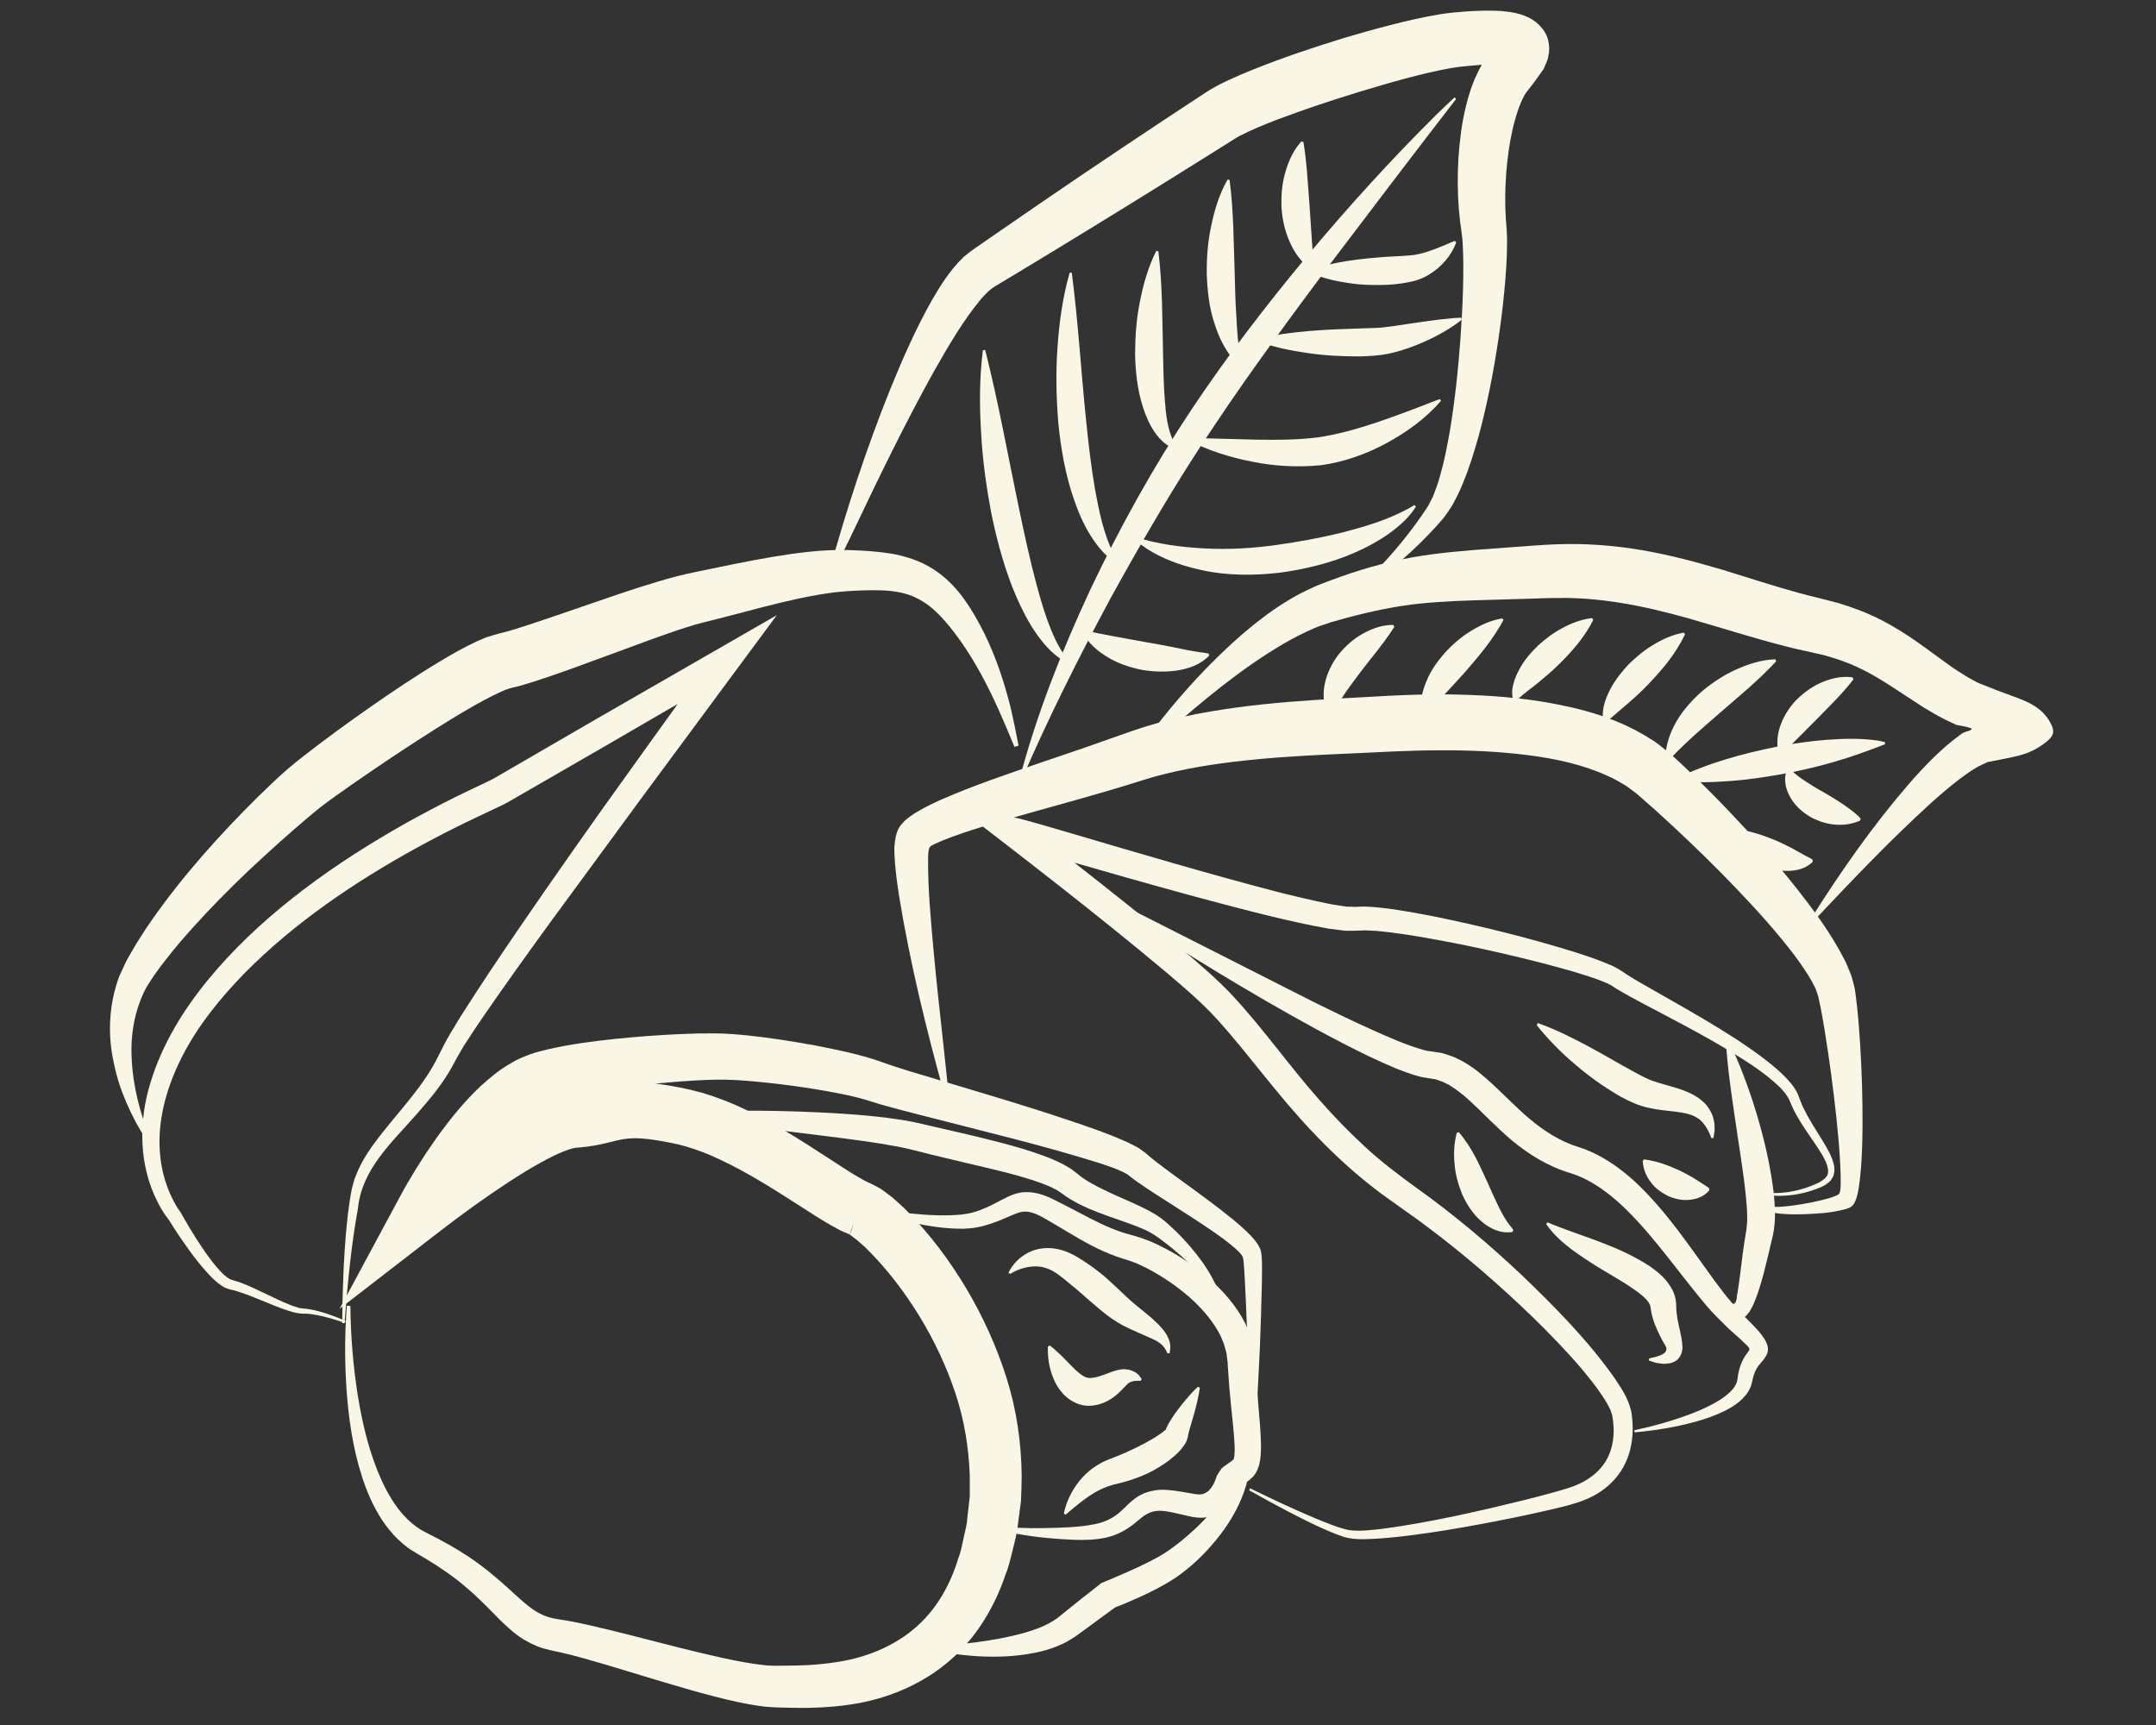 <?xml version="1.0" encoding="utf-8"?>
<!-- Generator: Adobe Illustrator 27.3.1, SVG Export Plug-In . SVG Version: 6.00 Build 0)  -->
<svg version="1.1" id="Layer_1" xmlns="http://www.w3.org/2000/svg" xmlns:xlink="http://www.w3.org/1999/xlink" x="0px" y="0px"
	 viewBox="0 0 250 200" style="enable-background:new 0 0 250 200;" xml:space="preserve">
<rect x="0" y="0" width="250" height="200" fill="#333333" stroke="none"/>
<style type="text/css">
	.st0{fill:#F9F6E6;}
</style>
<g>
	<g>
		<g>
			<g>
				<g>
					<path class="st0" d="M39.68,153.41c0.03-3.77,0.16-7.54,0.52-11.32c0.09-0.95,0.2-1.89,0.35-2.84
						c0.07-0.48,0.16-0.95,0.25-1.43c0.13-0.49,0.24-0.99,0.44-1.46c0.72-1.9,1.89-3.5,3.07-5c2.38-2.99,4.98-5.72,6.53-8.95
						c0.39-0.77,0.89-1.78,1.37-2.57c0.5-0.82,0.98-1.66,1.5-2.45c1.02-1.61,2.06-3.2,3.11-4.78c4.21-6.31,8.56-12.51,12.93-18.68
						c2.2-3.08,4.4-6.15,6.61-9.22l1.66-2.3l0.4-0.56l0.02-0.04l0.04-0.07c0.06-0.09,0.05-0.1,0.06-0.12l-0.11,0.08l-0.03,0.02
						l-0.01,0.01l0,0l-0.13,0.08l-0.46,0.26c-2.43,1.41-4.86,2.82-7.28,4.23c-3.6,2.07-7.21,4.16-10.83,6.25
						c-0.47,0.26-0.85,0.51-1.5,0.82l-1.44,0.68l-2.81,1.34c-1.86,0.91-3.71,1.86-5.53,2.86c-7.26,3.99-14.23,8.7-20.03,14.56
						c-2.87,2.94-5.48,6.17-7.31,9.78c-1.81,3.59-2.92,7.59-2.48,11.54c0.21,1.96,0.82,3.89,1.79,5.57c0.12,0.21,0.25,0.41,0.38,0.6
						c0.05,0.07,0.22,0.31,0.27,0.41l0.19,0.34l0.78,1.34c0.53,0.88,1.09,1.76,1.67,2.6c0.58,0.84,1.2,1.66,1.86,2.37
						c0.33,0.37,0.69,0.67,1.03,0.89c0.18,0.13,0.87,0.28,1.37,0.47c2.02,0.78,3.82,1.82,5.71,2.57c0,0,0.38,0.16,0.94,0.32
						c0.29,0.08,0.53,0.1,1,0.14c0.42,0.05,0.85,0.14,1.27,0.25c1.67,0.44,3.22,1.15,3.22,1.15l-0.1,0.23
						c-1.06-0.38-2.13-0.7-3.23-0.91c-0.55-0.1-1.09-0.18-1.64-0.16c-0.6-0.01-1.15-0.18-1.69-0.35c-2.15-0.7-4.18-1.76-6.26-2.35
						c-0.26-0.07-0.47-0.08-0.85-0.23c-0.35-0.11-0.58-0.31-0.84-0.48c-0.48-0.37-0.91-0.77-1.3-1.2c-0.79-0.85-1.49-1.74-2.16-2.66
						c-0.67-0.92-1.31-1.85-1.92-2.81l-0.45-0.72c-0.07-0.13-0.31-0.4-0.47-0.64c-0.34-0.5-0.64-1.01-0.9-1.54
						c-2.17-4.24-2.2-9.33-0.82-13.77c1.35-4.49,3.84-8.5,6.75-12.04c5.66-6.86,13.22-12.47,21.18-17.11
						c1.99-1.17,4.03-2.26,6.07-3.31c1.02-0.52,2.05-1.03,3.08-1.52l1.54-0.73l0.75-0.36c0.19-0.1,0.35-0.17,0.62-0.33
						c3.89-2.26,7.74-4.49,11.48-6.66c6.97-4.01,14.02-8.07,21.17-12.18c-5.15,6.96-10.34,13.96-15.5,20.95
						c-3.65,4.96-7.28,9.91-10.86,14.79c-2.63,3.62-5.24,7.25-7.76,10.92c-0.64,0.92-1.24,1.84-1.84,2.77
						c-0.32,0.46-0.58,0.92-0.84,1.38l-0.4,0.7l-0.42,0.78c-1.13,2.07-2.62,3.83-4.11,5.53c-2.95,3.36-6.39,6.43-6.84,10.95
						c-0.8,4.38-1.21,8.85-1.56,13.32L39.68,153.41z"/>
				</g>
			</g>
		</g>
	</g>
	<g>
		<g>
			<g>
				<g>
					<path class="st0" d="M16.94,132.08c-0.91-1.34-1.63-2.74-2.27-4.21c-0.64-1.47-1.15-3.01-1.47-4.62
						c-0.72-3.19-0.61-6.73,0.62-10.03l0.55-1.2c0.18-0.41,0.38-0.8,0.58-1.13c0.4-0.7,0.8-1.41,1.24-2.08
						c0.85-1.37,1.78-2.68,2.73-3.96c1.9-2.56,3.94-5,6.07-7.34c2.13-2.34,4.34-4.61,6.65-6.79c0.59-0.55,1.16-1.09,1.81-1.64
						c0.68-0.58,1.29-1.06,1.92-1.55c1.26-0.98,2.51-1.92,3.78-2.85c2.54-1.85,5.1-3.65,7.74-5.39c1.32-0.87,2.65-1.72,4.03-2.55
						c1.37-0.83,2.77-1.63,4.39-2.39c0.42-0.17,0.75-0.34,1.24-0.51l0.79-0.24l0.4-0.11l0.22-0.06c0.54-0.12,1.2-0.31,1.84-0.51
						c1.3-0.4,2.66-0.86,4.01-1.32c2.74-0.94,5.48-1.88,8.24-2.82c1.39-0.47,2.8-0.92,4.24-1.35c0.73-0.21,1.45-0.43,2.21-0.62
						c0.72-0.19,1.65-0.39,2.28-0.52c2.81-0.57,5.7-1.2,8.65-1.7c2.96-0.49,5.99-0.92,9.22-0.81c1.48,0.06,3.02,0.14,4.65,0.4
						c1.62,0.28,3.37,0.81,4.87,1.78c1.51,0.95,2.7,2.21,3.63,3.51c0.94,1.31,1.67,2.62,2.35,3.99c1.34,2.73,2.27,5.56,2.99,8.39
						c0,0,0.28,1.15,0.51,2.3c0.23,1.15,0.46,2.3,0.46,2.3l-0.48,0.14c-1.19-2.88-2.4-5.75-3.87-8.42
						c-0.73-1.34-1.52-2.63-2.38-3.85c-0.86-1.21-1.8-2.4-2.79-3.34c-1-0.97-2.1-1.64-3.27-2.04c-1.18-0.39-2.5-0.51-3.94-0.51
						c-1.42,0.01-3.01,0.07-4.37,0.22c-1.42,0.16-2.87,0.43-4.33,0.73c-2.82,0.61-5.73,1.4-8.75,2.19c-0.76,0.19-1.53,0.39-2.3,0.58
						l-1.02,0.27l-1.04,0.32c-1.42,0.45-2.87,0.97-4.33,1.5c-2.95,1.08-5.91,2.17-8.82,3.24c-1.48,0.53-2.96,1.05-4.49,1.54
						c-0.38,0.12-0.77,0.24-1.17,0.36c-0.39,0.12-0.8,0.23-1.25,0.33c-0.56,0.12-0.53,0.17-0.75,0.22c-0.06,0-0.23,0.09-0.36,0.14
						l-0.41,0.18c-1.17,0.54-2.47,1.24-3.75,1.99c-1.28,0.74-2.57,1.54-3.86,2.35c-2.57,1.63-5.15,3.33-7.69,5.07
						c-1.27,0.87-2.54,1.74-3.77,2.63c-0.61,0.44-1.24,0.89-1.76,1.3c-0.56,0.44-1.14,0.93-1.71,1.41c-2.3,1.96-4.56,4-6.74,6.05
						c-2.2,2.1-4.34,4.26-6.36,6.51c-1.01,1.13-2,2.26-2.92,3.45c-0.95,1.17-1.82,2.4-2.5,3.55c-1.28,2.44-1.85,5.38-1.65,8.36
						c0.07,1.49,0.31,3,0.66,4.49c0.36,1.49,0.81,2.97,1.43,4.41L16.94,132.08z"/>
				</g>
			</g>
		</g>
	</g>
	<g>
		<g>
			<g>
				<g>
					<path class="st0" d="M40.63,151.42c0.03,3.46,0.32,6.97,0.86,10.39c0.55,3.41,1.38,6.8,2.77,9.85c0.7,1.51,1.54,2.95,2.61,4.09
						c0.53,0.58,1.11,1.08,1.73,1.48c0.31,0.22,0.63,0.35,0.97,0.55l1.22,0.62c1.62,0.86,3.22,1.8,4.71,2.91
						c1.5,1.09,2.91,2.35,4.19,3.53c0.65,0.6,1.26,1.13,1.87,1.59c0.6,0.45,1.2,0.76,1.82,0.99c0.33,0.09,0.63,0.21,0.99,0.25
						l0.55,0.1l0.71,0.11c0.94,0.16,1.83,0.35,2.71,0.55c3.52,0.8,6.93,1.73,10.34,2.58c1.7,0.43,3.4,0.84,5.09,1.21
						c1.68,0.37,3.38,0.69,4.93,0.85c0.41,0.06,0.72,0.03,1.08,0.06l1.32-0.01c0.87,0,1.71-0.03,2.54-0.06
						c1.66-0.1,3.27-0.28,4.82-0.62c3.1-0.69,5.89-2.04,8.07-4.07c2.19-2.02,3.71-4.75,4.62-7.79c0.3-0.72,0.41-1.54,0.6-2.32
						c0.18-0.78,0.38-1.56,0.43-2.37l0.27-2.39l0-2.41c-0.11-3.21-0.63-6.43-1.66-9.54c-1.03-3.1-2.44-6.1-4.16-8.92
						c-1.72-2.81-3.76-5.48-6.01-7.72c-0.28-0.3-0.56-0.53-0.84-0.78l-0.42-0.37c-0.14-0.11-0.26-0.19-0.39-0.29l-0.37-0.28
						c-0.02,0-0.03,0-0.04-0.01l-0.02-0.01l-0.01-0.01c-0.01,0.02,0-0.01,0.05-0.12l0.1-0.25l0.18-0.51l0.08-0.26
						c-0.2,0.52,0.55-1.54-0.42,1.1l-0.22-0.09l-0.45-0.19c-0.32-0.13-0.54-0.26-0.77-0.38c-1.84-0.99-3.25-1.96-4.75-2.91
						c-2.94-1.89-5.83-3.69-8.77-5.07c-1.36-0.66-2.72-1.18-4.06-1.57l-1-0.26l-1.12-0.23c-0.74-0.14-1.47-0.26-2.17-0.35
						c-0.69-0.07-1.36-0.13-1.95-0.09c-0.6,0.03-1.12,0.1-1.82,0.27c-0.69,0.16-1.62,0.42-2.6,0.58c-0.48,0.08-0.98,0.15-1.46,0.19
						l-0.36,0.03c-0.1,0.01-0.29,0.02-0.29,0.03c-0.08,0.02-0.15,0.04-0.23,0.05c-0.38,0.07-1.02,0.3-1.65,0.58
						c-0.31,0.12-0.64,0.3-0.97,0.46c-0.33,0.16-0.66,0.33-0.99,0.52c-1.33,0.71-2.67,1.56-4,2.42c-2.65,1.74-5.3,3.65-7.81,5.59
						l-11.7,9.04l6.96-12.93c1.29-2.39,2.63-4.54,4.16-6.71c1.53-2.14,3.18-4.24,5.23-6.17c1.06-0.95,2.14-1.89,3.54-2.67
						c0.64-0.42,1.45-0.74,2.25-1.04c0.75-0.26,1.39-0.41,2.07-0.57c2.65-0.61,5.19-0.92,7.75-1.2c2.55-0.26,5.09-0.45,7.65-0.56
						c1.28-0.06,2.56-0.09,3.89-0.08c1.39,0.01,2.72,0.13,4.01,0.26c2.58,0.28,5.1,0.68,7.62,1.14c1.26,0.24,2.52,0.5,3.78,0.79
						c1.28,0.31,2.52,0.62,3.91,1.12c2.14,0.78,4.62,1.48,6.98,2.19l7.18,2.16c2.39,0.73,4.78,1.48,7.17,2.28
						c2.4,0.81,4.75,1.58,7.19,2.68l0.94,0.47c0.14,0.06,0.36,0.2,0.55,0.33l0.57,0.41c0.44,0.39,0.84,0.73,1.33,1.1
						c0.94,0.73,1.95,1.46,2.95,2.19c2,1.46,4.03,2.91,6.01,4.54c0.49,0.41,0.98,0.83,1.47,1.3c0.25,0.25,0.46,0.44,0.76,0.79
						c0.29,0.33,0.55,0.68,0.74,1.07c0.22,0.38,0.24,0.83,0.27,1.25c0.03,0.47,0.02,0.76,0.03,1.08l-0.02,1.88
						c-0.05,2.49-0.14,4.95-0.23,7.42l-0.53,10.6l-0.5-0.01c-0.13-3.53-0.26-7.07-0.38-10.6l-0.21-5.29l-0.13-2.64l-0.08-1.31
						l-0.05-0.62c-0.01-0.17-0.04-0.32-0.06-0.48c-0.05-0.32-0.3-0.57-0.52-0.8c-0.2-0.2-0.56-0.52-0.87-0.77
						c-0.65-0.53-1.35-1.04-2.06-1.53c-1.43-0.99-2.91-1.93-4.39-2.88c-1.49-0.96-2.98-1.88-4.49-2.94
						c-0.37-0.26-0.78-0.58-1.13-0.86c-0.12-0.06-0.23-0.11-0.34-0.18c-0.1-0.07-0.34-0.15-0.5-0.23c-0.69-0.32-1.54-0.59-2.34-0.86
						c-6.61-2.08-13.51-3.7-20.34-5.47c-1.72-0.44-3.42-0.87-5.19-1.38l-1.36-0.42c-0.34-0.11-0.72-0.22-1.11-0.32
						c-0.79-0.2-1.61-0.38-2.45-0.54c-3.35-0.64-6.82-1.11-10.22-1.4c-0.88-0.07-1.76-0.13-2.6-0.15c-0.83-0.02-1.66,0-2.57,0.04
						c-1.78,0.08-3.61,0.22-5.43,0.39c-3.63,0.36-7.35,0.82-10.8,1.61c-0.41,0.11-0.86,0.2-1.24,0.33l-0.6,0.18l-0.43,0.19
						l-0.43,0.18l-0.45,0.28l-0.46,0.27l-0.46,0.36c-1.23,0.95-2.43,2.2-3.55,3.56c-2.21,2.73-4.24,5.94-5.89,9.07l-4.7-3.85
						c2.73-2.16,5.44-4.16,8.32-6.08c1.45-0.95,2.9-1.88,4.48-2.74c0.38-0.22,0.8-0.42,1.21-0.63c0.4-0.21,0.82-0.41,1.28-0.6
						c0.45-0.19,0.87-0.39,1.41-0.55l0.77-0.25c0.25-0.08,0.63-0.13,0.94-0.19l0.49-0.08l0.25-0.03l0.14-0.01l0.5-0.04
						c0.33-0.04,0.65-0.08,0.97-0.15c0.65-0.12,1.33-0.31,2.27-0.53c0.93-0.22,2.04-0.38,3.05-0.4c1.03-0.03,1.99,0.04,2.9,0.15
						c0.91,0.11,1.78,0.26,2.63,0.43l1.27,0.27l1.35,0.35c1.75,0.53,3.4,1.17,4.93,1.91c3.39,1.62,6.47,3.57,9.44,5.51
						c1.47,0.95,2.97,1.96,4.25,2.66c0.14,0.07,0.34,0.19,0.42,0.22l0.46,0.21c0.37,0.18,0.74,0.37,1.09,0.57
						c0.31,0.19,0.48,0.34,0.73,0.52l0.68,0.51l0.57,0.51c0.37,0.34,0.77,0.68,1.1,1.03c2.74,2.77,4.99,5.8,6.93,9.05
						c1.93,3.25,3.51,6.72,4.66,10.37c1.16,3.65,1.71,7.51,1.75,11.36c-0.02,0.97-0.03,1.93-0.08,2.9l-0.38,2.87
						c-0.09,0.96-0.37,1.89-0.59,2.83c-0.24,0.93-0.43,1.87-0.81,2.78c-1.23,3.67-3.33,7.29-6.41,9.95
						c-3.06,2.68-6.87,4.3-10.6,4.99c-1.9,0.35-3.81,0.51-5.68,0.55c-0.93,0.01-1.85,0.01-2.75-0.02l-1.32-0.04
						c-0.51-0.04-1.08-0.05-1.55-0.13c-1.95-0.26-3.71-0.68-5.46-1.13c-1.75-0.45-3.47-0.94-5.17-1.45c-3.41-1-6.78-2.08-10.12-3.01
						c-0.83-0.23-1.67-0.45-2.48-0.63c-0.71-0.17-1.86-0.35-2.83-0.75c-0.98-0.41-1.92-0.96-2.68-1.6
						c-0.77-0.63-1.45-1.29-2.06-1.92c-1.25-1.28-2.43-2.46-3.74-3.54c-1.3-1.09-2.71-2.04-4.17-2.94l-1.11-0.65
						c-0.38-0.24-0.85-0.51-1.23-0.79c-0.78-0.6-1.5-1.27-2.09-2.02c-1.22-1.48-2.06-3.16-2.72-4.86
						c-1.29-3.42-1.88-6.98-2.19-10.52c-0.29-3.55-0.31-7.1-0.03-10.62L40.63,151.42z"/>
				</g>
			</g>
		</g>
	</g>
	<g>
		<g>
			<g>
				<g>
					<path class="st0" d="M141.58,151.48c-0.57-1.33-1.41-2.51-2.36-3.6c-0.95-1.09-2.02-2.08-3.13-3.01
						c-1.12-0.9-2.29-1.86-3.45-2.34c-1.26-0.56-2.69-1-4.11-1.52c-1.43-0.52-2.88-1.06-4.33-1.92c-0.36-0.21-0.72-0.46-1.08-0.73
						c-0.3-0.19-0.44-0.32-0.75-0.47c-0.53-0.3-1.18-0.55-1.83-0.79c-2.65-0.93-5.56-1.57-8.44-2.25c-1.35-0.32-2.7-0.64-4.06-0.97
						l-2.05-0.52c-0.66-0.15-1.25-0.31-1.94-0.43c-2.66-0.5-5.44-0.85-8.21-1.2c-5.49-0.68-11.02-1.36-16.64-2.05l-2.22-0.32
						l0.01-0.25c6-0.42,11.99-0.42,17.98-0.14c2.9,0.14,5.94,0.34,9.03,0.79c0.77,0.1,1.56,0.25,2.35,0.42
						c0.74,0.17,1.47,0.34,2.2,0.51c1.46,0.34,2.89,0.67,4.29,0.99c2.88,0.72,5.83,1.4,8.79,2.56c0.75,0.31,1.49,0.62,2.24,1.09
						c0.35,0.18,0.8,0.56,1.09,0.78c0.23,0.2,0.48,0.39,0.75,0.57c1.1,0.73,2.41,1.34,3.73,1.94c1.35,0.61,2.74,1.17,4.14,1.95
						c0.7,0.38,1.43,0.93,1.97,1.44c0.58,0.52,1.13,1.05,1.65,1.61c1.04,1.12,2.01,2.31,2.82,3.61c0.81,1.29,1.47,2.7,1.77,4.17
						L141.58,151.48z"/>
				</g>
			</g>
		</g>
	</g>
	<g>
		<g>
			<g>
				<g>
					<path class="st0" d="M99.7,139.85c1.97,0.36,3.98,0.65,5.97,0.85c1.99,0.2,4,0.3,5.9,0.11c0.46-0.07,0.92-0.14,1.33-0.26
						c0.42-0.11,0.89-0.3,1.32-0.48c0.88-0.36,1.67-0.85,2.7-1.34c0.51-0.24,1.16-0.47,1.86-0.51c0.69-0.04,1.36,0.08,1.95,0.26
						c0.58,0.18,1.11,0.42,1.6,0.67l1.38,0.7c1.82,0.94,3.57,1.93,5.33,2.63c0.44,0.18,0.88,0.33,1.33,0.48l1.42,0.4
						c1.14,0.34,2.13,0.77,3.09,1.27c1.93,0.98,3.7,2.19,5.34,3.62c1.62,1.44,3.12,3.11,4.17,5.18l0.51,1.2
						c0.16,0.4,0.25,0.85,0.38,1.27c0.14,0.42,0.15,0.88,0.22,1.32c0.02,0.22,0.06,0.46,0.07,0.65l0.03,0.55
						c0.07,1.48,0.18,2.96,0.31,4.46c0.12,1.51,0.28,3,0.31,4.66c0,0.42,0,0.84-0.05,1.31c-0.02,0.22-0.05,0.47-0.11,0.74
						c-0.04,0.25-0.14,0.53-0.27,0.86c-0.17,0.31-0.34,0.66-0.63,0.88c-0.14,0.12-0.25,0.26-0.41,0.36l-0.25,0.17l-0.47,0.32
						l-0.24,0.16c-0.03,0.02-0.02,0.01-0.03,0.02c-0.01,0-0.02,0.01-0.03,0.01l-0.01,0.02c0.02-0.05-0.07,0.18-0.14,0.33
						c-0.07,0.16-0.15,0.32-0.23,0.47c-0.17,0.31-0.36,0.62-0.58,0.91c-0.45,0.59-1.05,1.15-1.83,1.5
						c-0.77,0.36-1.67,0.44-2.41,0.31l-0.29-0.04l-0.21-0.05l-0.42-0.09l-0.82-0.19c-1.08-0.25-2.07-0.47-2.83-0.34
						c-0.39,0.06-0.75,0.2-1.13,0.43c-0.19,0.12-0.37,0.25-0.55,0.4l-0.67,0.55c-0.92,0.78-2.16,1.44-3.4,1.7
						c-1.23,0.26-2.41,0.28-3.56,0.25c-2.29-0.09-4.51-0.29-6.74-0.7c0,0-0.76-0.14-1.52-0.38c-0.38-0.12-0.76-0.27-1.05-0.45
						c-0.28-0.15-0.5-0.48-0.45-0.65l0.25,0.04c0.11,0.3,0.4,0.34,0.62,0.43c0.24,0.08,0.49,0.12,0.74,0.16
						c0.5,0.08,1,0.12,1.5,0.15c1.01,0.05,2.02,0.06,3.03,0.04c2.01-0.04,4.07-0.08,5.93-0.46c0.93-0.19,1.74-0.52,2.45-1.04
						c0.36-0.25,0.7-0.57,1.04-0.9c0.3-0.31,0.79-0.78,1.27-1.11c1-0.74,2.44-1.02,3.59-0.92c1.17,0.08,2.16,0.31,3.14,0.46
						l0.31,0.05l0.22,0.01c0.15,0.03,0.26-0.02,0.4-0.02c0.24-0.06,0.44-0.15,0.65-0.3c0.2-0.16,0.4-0.4,0.58-0.69
						c0.09-0.14,0.17-0.3,0.24-0.47c0.04-0.08,0.07-0.17,0.1-0.25l0.05-0.13c0.01-0.03,0.07-0.19,0.09-0.29
						c0.09-0.15,0.19-0.3,0.29-0.46c0.1-0.14,0.2-0.29,0.31-0.45c1-0.72,1.5-1.07,1.37-1.04c0.01-0.07,0.09-0.32,0.09-0.62
						c0.03-0.28,0.02-0.63,0.01-0.97c-0.06-1.4-0.25-2.94-0.4-4.46c-0.16-1.53-0.29-3.08-0.38-4.61l-0.03-0.58l-0.06-0.46
						c-0.05-0.3-0.05-0.6-0.16-0.89c-0.1-0.29-0.14-0.59-0.26-0.88l-0.36-0.86c-1.58-3.09-4.72-5.7-8.05-7.54
						c-0.83-0.46-1.72-0.87-2.52-1.13c-0.17-0.06-0.48-0.15-0.73-0.23l-0.78-0.26c-0.51-0.19-1.02-0.39-1.51-0.61
						c-1.98-0.89-3.71-1.99-5.42-3l-1.3-0.76c-0.41-0.24-0.8-0.44-1.19-0.59c-0.8-0.29-1.35-0.34-2.19-0.01
						c-0.84,0.32-1.83,0.82-2.85,1.15c-0.52,0.17-1.01,0.32-1.57,0.43c-0.57,0.12-1.11,0.15-1.65,0.18
						c-2.14,0.02-4.18-0.31-6.18-0.75c-2-0.44-3.97-0.99-5.89-1.65L99.7,139.85z"/>
				</g>
			</g>
		</g>
	</g>
	<g>
		<g>
			<g>
				<g>
					<path class="st0" d="M107.59,190.9c3.74-0.21,7.52-0.59,10.99-1.53c1.74-0.49,3.32-1.1,4.53-2.17
						c0.74-0.59,1.48-1.19,2.21-1.78l2.41-1.89l0.94-0.38l0.72-0.31c1.68-0.72,3.4-1.48,4.93-2.33c1.46-0.83,2.92-2.01,4.24-3.23
						c2.63-2.47,4.87-5.44,5.79-8.97c0,0,0.04-0.09,0.06-0.22c0.03-0.14,0.07-0.32,0.1-0.5c0.08-0.37,0.15-0.73,0.15-0.73l0.25,0
						c0.33,2.03,0.03,4.2-0.69,6.2c-0.72,2.01-1.87,3.86-3.22,5.5c-1.31,1.61-2.84,3.1-4.72,4.39c-1.89,1.23-3.8,2.09-5.64,2.88
						l-0.76,0.31l-0.39,0.15l-0.17,0.07l-0.01,0c-1.34,0.99-2.71,1.99-4.08,2.99l-0.54,0.39l-0.66,0.41
						c-0.44,0.29-0.9,0.49-1.36,0.68c-0.91,0.39-1.83,0.63-2.74,0.81c-2.12,0.42-4.22,0.5-6.29,0.4c-2.07-0.11-4.12-0.39-6.11-0.89
						L107.59,190.9z"/>
				</g>
			</g>
		</g>
	</g>
	<g>
		<g>
			<g>
				<g>
					<path class="st0" d="M116.94,147.56c0.49-1,1.24-1.78,2.28-2.32c1.03-0.55,2.34-0.67,3.51-0.4c1.18,0.25,2.23,0.91,3.01,1.42
						c0.84,0.55,1.65,1.16,2.41,1.8c1.43,1.25,2.54,2.45,3.86,3.5c0.67,0.54,1.42,1.13,2.11,1.8c0.35,0.34,0.69,0.7,1,1.15
						c0.31,0.44,0.56,1.02,0.58,1.56c0.03,0.02-0.06,0.83-0.08,0.82l-0.25,0.02c-0.4-1.02-1.1-1.4-1.93-1.76
						c-0.82-0.37-1.71-0.74-2.58-1.15c-0.89-0.41-1.81-0.98-2.63-1.62c-0.82-0.64-1.54-1.29-2.21-1.86
						c-0.67-0.61-1.37-1.2-2.09-1.78c-0.77-0.63-1.31-1.09-1.97-1.44c-0.66-0.33-1.39-0.53-2.22-0.46
						c-0.83,0.06-1.74,0.33-2.61,0.86L116.94,147.56z"/>
				</g>
			</g>
		</g>
	</g>
	<g>
		<g>
			<g>
				<g>
					<path class="st0" d="M121.73,156c1.01,0.77,1.81,1.66,2.56,2.41c0.73,0.77,1.46,1.3,1.84,1.33c0.18,0.04,0.37,0.04,0.79-0.03
						c0.37-0.07,0.75-0.19,1.23-0.37c0.48-0.17,1.03-0.44,1.82-0.56c0.81-0.14,1.7,0.2,2.11,0.69l0.31,0.42l-0.14,0.21
						c-0.69-0.06-1.25,0.09-1.51,0.36c-0.28,0.26-0.57,0.62-1.03,1.04c-0.42,0.41-1.02,0.84-1.73,1.13
						c-0.37,0.15-0.69,0.25-1.16,0.32c-0.45,0.07-0.93,0.05-1.38-0.05c-0.92-0.22-1.67-0.76-2.18-1.31
						c-0.52-0.56-0.86-1.16-1.1-1.75c-0.5-1.2-0.69-2.39-0.65-3.72L121.73,156z"/>
				</g>
			</g>
		</g>
	</g>
	<g>
		<g>
			<g>
				<g>
					<path class="st0" d="M123.36,175.47c0.38-1.81,1.45-3.76,3.15-5.09c0.43-0.34,0.9-0.63,1.39-0.88
						c0.25-0.13,0.51-0.22,0.77-0.33l0.64-0.25c0.8-0.31,1.59-0.66,2.36-1.04c0.73-0.35,1.44-0.73,2.12-1.14
						c0.33-0.21,0.66-0.42,0.93-0.62c0.13-0.1,0.26-0.21,0.33-0.27c0.07-0.05,0.08-0.03,0.11-0.07c0.24-0.62,0.48-0.95,0.73-1.36
						c0.25-0.38,0.51-0.75,0.78-1.1c0.54-0.71,1.11-1.38,1.71-2.03l0.53-0.51l0.22,0.12c-0.15,0.99-0.37,1.93-0.62,2.84
						c-0.24,0.9-0.56,1.83-0.73,2.59c-0.02,0.08-0.03,0.13-0.02,0.17c-0.03,0.18-0.12,0.38-0.17,0.57
						c-0.08,0.17-0.19,0.38-0.29,0.51c-0.19,0.28-0.38,0.49-0.57,0.7c-0.38,0.4-0.77,0.72-1.17,1.04c-0.8,0.6-1.64,1.09-2.47,1.5
						c-0.9,0.41-1.85,0.77-2.83,1.03c-0.41,0.1-0.82,0.21-1.25,0.31c-0.37,0.11-0.74,0.24-1.1,0.39c-1.48,0.65-2.86,1.8-4.37,3.08
						L123.36,175.47z"/>
				</g>
			</g>
		</g>
	</g>
	<g>
		<g>
			<g>
				<g>
					<path class="st0" d="M204.86,139.73c0.25,0.2,0.53,0.18,0.89,0.2c0.34,0.01,0.7-0.01,1.07-0.04c0.73-0.06,1.46-0.17,2.2-0.29
						c1.4-0.24,3.15-0.63,3.85-0.96c0.12-0.06,0.26-0.11,0.36-0.2c0.1-0.1,0.12-0.26,0.15-0.39c0.04-0.28,0.06-0.56,0.06-0.83
						l-0.01-1.09l-0.05-1.27c-0.09-1.71-0.25-3.44-0.43-5.17c-0.37-3.46-0.83-6.92-1.39-10.34c-0.14-0.85-0.29-1.7-0.45-2.53
						c-0.08-0.42-0.17-0.83-0.26-1.22c-0.04-0.22-0.1-0.33-0.15-0.47l-0.14-0.41c-0.54-1.25-1.51-2.64-2.48-3.96
						c-2.02-2.66-4.34-5.23-6.72-7.72c-2.39-2.5-4.87-4.92-7.41-7.28c-1.27-1.18-2.55-2.34-3.85-3.46c-0.34-0.32-0.61-0.49-0.89-0.7
						c-0.29-0.2-0.53-0.44-0.86-0.61c-0.64-0.36-1.24-0.75-1.96-1.04c-2.75-1.27-5.96-1.99-9.24-2.4
						c-3.29-0.42-6.66-0.57-10.06-0.56c-3.51,0-7.05,0.21-10.73,0.38c-3.63,0.16-7.22,0.33-10.76,0.68
						c-3.54,0.34-7.04,0.83-10.39,1.65c-0.84,0.2-1.67,0.43-2.48,0.69l-2.65,0.82c-1.79,0.54-3.57,1.05-5.34,1.55
						c-3.54,1-7.08,1.95-10.53,3c-1.71,0.53-3.43,1.08-4.96,1.71c-0.19,0.08-0.37,0.16-0.55,0.24l-0.26,0.12l-0.12,0.06l-0.06,0.03
						c-0.13,0.06-0.27,0.13-0.39,0.23c-0.11,0.11-0.15,0.26-0.18,0.42c-0.01,0.04-0.02,0.08-0.02,0.12l-0.01,0.06l-0.01,0.14
						c-0.02,0.18-0.02,0.41-0.03,0.61c-0.04,3.42,0.31,7.11,0.63,10.7c0.34,3.61,0.73,7.22,1.13,10.81l0.62,5.82l-0.49,0.09
						c-2.09-7.55-3.96-15.14-5.24-22.94c-0.15-0.98-0.3-1.97-0.4-2.98c-0.05-0.51-0.11-1.01-0.13-1.54
						c-0.02-0.26-0.03-0.53-0.03-0.81c-0.02-0.35,0.02-0.75,0.07-1.13c0.1-0.74,0.31-1.52,0.86-2.06c0.24-0.3,0.54-0.54,0.86-0.77
						l0.48-0.34l0.43-0.26c0.98-0.58,1.9-1.01,2.84-1.43c3.73-1.62,7.44-2.87,11.14-4.14c1.78-0.61,3.58-1.22,5.4-1.84
						c1.81-0.64,3.64-1.28,5.48-1.93c3.96-1.38,8.05-2.16,12.11-2.72c4.06-0.55,8.1-0.83,12.03-1.05c1.96-0.11,3.91-0.22,5.83-0.32
						c1.96-0.1,3.92-0.15,5.85-0.16c3.97,0.03,8.02,0.23,12.12,0.91c4.08,0.72,8.29,1.78,12.2,4.28c0.5,0.28,0.96,0.65,1.42,1.02
						c0.45,0.36,0.97,0.75,1.29,1.08c0.74,0.68,1.47,1.37,2.19,2.06c1.44,1.39,2.84,2.8,4.21,4.24c2.74,2.87,5.36,5.82,7.81,8.91
						c1.99,2.54,3.92,5.12,5.51,8.2c0.21,0.36,0.38,0.81,0.55,1.23l0.26,0.63c0.08,0.24,0.14,0.49,0.21,0.73l0.19,0.74l0.1,0.63
						l0.15,1.22c0.18,1.61,0.3,3.19,0.4,4.78c0.19,3.17,0.29,6.33,0.27,9.51c-0.01,1.59-0.06,3.18-0.18,4.78
						c-0.07,0.82-0.13,1.53-0.31,2.57c-0.09,0.48-0.2,0.94-0.4,1.35c-0.09,0.21-0.23,0.4-0.42,0.53c-0.18,0.14-0.41,0.2-0.63,0.28
						c-1.88,0.5-3.29,0.52-4.86,0.6c-0.77,0.02-1.54,0.02-2.31-0.03c-0.38-0.03-0.77-0.06-1.15-0.13c-0.37-0.08-0.78-0.13-1.03-0.43
						L204.86,139.73z"/>
				</g>
			</g>
		</g>
	</g>
	<g>
		<g>
			<g>
				<g>
					<path class="st0" d="M204.03,138.16c2.28,0.44,4.74-0.04,6.84-1.03c0.47-0.26,0.92-0.56,1.05-0.96c0.14-0.39,0.02-0.9-0.18-1.4
						c-0.45-1.02-1.17-2-1.85-3c-0.69-1.01-1.39-2.04-1.95-3.19c-0.14-0.29-0.26-0.59-0.39-0.89c-0.12-0.26-0.2-0.44-0.36-0.67
						c-0.3-0.43-0.67-0.85-1.1-1.24c-1.7-1.57-3.77-2.86-5.82-4.1c-2.07-1.24-4.2-2.39-6.35-3.53c-2.15-1.16-4.3-2.21-6.5-3.52
						c-0.14-0.08-0.28-0.18-0.43-0.29c-0.15-0.11-0.22-0.12-0.33-0.18l-0.3-0.16l-0.39-0.16c-0.51-0.22-1.07-0.41-1.64-0.6
						c-1.12-0.37-2.28-0.71-3.45-1.03c-2.33-0.64-4.68-1.22-7.05-1.76c-2.36-0.54-4.74-1.04-7.12-1.47
						c-2.37-0.44-4.77-0.84-7.11-1.05l-0.85-0.04c-0.28-0.01-0.58-0.04-0.8-0.01l-0.83,0.03c-0.39,0.01-0.78,0.01-1.17,0l-1.94-0.25
						l-1.84-0.35c-2.44-0.49-4.83-1.07-7.2-1.67c-4.75-1.21-9.46-2.51-14.16-3.84l-7.03-2.01l-3.51-1l-1.74-0.48l-0.85-0.22
						c-0.14-0.04-0.31-0.08-0.33-0.08c-0.03-0.01-0.06-0.01-0.08-0.03l-0.04-0.02l-0.02-0.01c-0.01,0.11,0-0.18-0.01-0.51
						l-0.02-0.87l0.97-1.5c4.36,3.32,8.66,6.66,12.91,10.07c2.02,1.62,4.02,3.26,6.02,4.94c1.98,1.69,3.99,3.37,5.86,5.37
						c3.66,3.95,6.61,8.21,10.02,12.04c1.69,1.93,3.46,3.76,5.33,5.48c1.88,1.73,3.88,3.25,5.98,4.77
						c4.33,3.09,8.38,6.51,12.23,10.14c3.82,3.67,7.53,7.42,10.68,11.84c0.75,1.18,1.56,2.18,1.98,3.95
						c0.22,1.42,0.24,2.9-0.12,4.35c-0.34,1.45-1.11,2.84-2.19,3.89c-1.07,1.07-2.39,1.77-3.73,2.23c-1.36,0.46-2.59,0.71-3.88,1.02
						c-1.28,0.29-2.56,0.57-3.84,0.83c-2.56,0.52-5.13,1-7.7,1.42c-2.58,0.41-5.15,0.78-7.77,0.97c-1.32,0.05-2.6,0.22-4.07-0.17
						c-1.28-0.43-2.46-0.97-3.63-1.52c0,0-1.89-0.91-3.73-1.9c-1.85-0.98-3.66-2.01-3.66-2.01l0.12-0.22
						c2.49,1.22,5.01,2.41,7.56,3.48c1.27,0.51,2.58,1.08,3.87,1.36c1.27,0.17,2.68,0,4.03-0.16c5.46-0.74,10.89-1.99,16.26-3.3
						c1.34-0.33,2.68-0.69,4-1.06c1.34-0.38,2.54-0.76,3.57-1.48c1.03-0.69,1.84-1.6,2.31-2.7c0.47-1.09,0.63-2.34,0.52-3.58
						c-0.02-0.31-0.07-0.62-0.12-0.94c-0.06-0.3-0.16-0.48-0.23-0.74l-0.43-0.81c-0.15-0.27-0.35-0.55-0.52-0.82
						c-0.72-1.09-1.59-2.15-2.45-3.19c-1.77-2.07-3.69-4.04-5.66-5.96c-3.81-3.68-7.94-7.27-12.36-10.56
						c-1.1-0.84-2.23-1.6-3.36-2.42l-1.76-1.26c-0.58-0.43-1.14-0.89-1.71-1.33c-2.25-1.82-4.37-3.81-6.34-5.91
						c-3.98-4.18-7.3-8.88-10.92-12.9c-1.79-1.98-3.85-3.73-5.93-5.5c-2.08-1.75-4.18-3.46-6.26-5.14
						c-4.17-3.36-8.44-6.7-12.81-10.07l-4.6-3.54l5.56,0.69c0.21,0.03,0.42,0.06,0.62,0.1c0.22,0.04,0.42,0.09,0.53,0.12l0.78,0.21
						l1.53,0.43l3.03,0.88c2.02,0.59,4.03,1.19,6.05,1.78c4.04,1.18,8.08,2.36,12.13,3.48c4.04,1.11,8.1,2.23,12.11,3.04
						c0.51,0.12,0.99,0.17,1.47,0.25l0.73,0.11c0.19,0,0.38,0,0.57,0.01l0.29,0.02l0.47-0.02c0.31-0.01,0.64-0.04,0.92-0.02
						c0.55,0.04,1.12,0.06,1.65,0.13c2.15,0.23,4.2,0.63,6.25,1.02c5.49,1.12,10.9,2.46,16.27,4.12c1.34,0.44,2.67,0.86,4.02,1.45
						c0.6,0.21,1.56,0.81,1.95,1.1c0.54,0.36,1.14,0.71,1.73,1.05c2.39,1.38,4.83,2.73,7.23,4.15c2.4,1.43,4.78,2.9,7.03,4.61
						c1.12,0.86,2.22,1.77,3.16,2.9c0.23,0.29,0.45,0.6,0.63,0.94c0.1,0.16,0.16,0.36,0.24,0.54l0.18,0.47
						c0.22,0.62,0.54,1.23,0.86,1.82c0.66,1.2,1.45,2.34,2.15,3.56c0.35,0.61,0.69,1.25,0.86,1.98c0.06,0.18,0.08,0.36,0.08,0.56
						l0.01,0.29l-0.06,0.29c-0.02,0.1-0.04,0.19-0.07,0.29l-0.15,0.25l-0.16,0.25l-0.21,0.19c-0.57,0.51-1.27,0.72-1.92,0.95
						c-0.66,0.23-1.35,0.38-2.04,0.49c-1.38,0.21-2.81,0.2-4.14-0.15L204.03,138.16z"/>
				</g>
			</g>
		</g>
	</g>
	<g>
		<g>
			<g>
				<g>
					<path class="st0" d="M189.51,165.83c2.3-0.5,4.59-1.14,6.76-1.98c1.08-0.42,2.14-0.91,3.09-1.5c0.93-0.58,1.79-1.34,2.03-2.09
						c0.04-0.09,0.04-0.18,0.06-0.27c0.02-0.06,0.05-0.31,0.07-0.45c0.04-0.34,0.13-0.67,0.23-1.02c0.11-0.34,0.25-0.68,0.43-1
						c0.09-0.16,0.18-0.32,0.29-0.46l0.23-0.32c0.38-0.45,0.03-0.55-0.93-1.51l-1.31-1.17l-1.34-1.33
						c-0.91-0.89-1.65-1.84-2.43-2.78c-3.02-3.75-5.77-7.65-9.14-10.66c-1.69-1.48-3.5-2.69-5.5-3.29
						c-2.54-0.76-4.82-2.18-6.74-3.78c-1.79-1.51-3.33-3.17-4.89-4.6c-0.78-0.71-1.57-1.33-2.38-1.82c-0.41-0.2-0.81-0.43-1.23-0.54
						c-0.2-0.08-0.41-0.15-0.62-0.16l-0.7-0.12c-0.37-0.05-0.75-0.11-1.04-0.21c-0.32-0.08-0.63-0.17-0.9-0.27
						c-0.59-0.19-1.12-0.41-1.67-0.62c-1.07-0.45-2.12-0.92-3.15-1.41c-2.06-0.99-4.06-2.04-6.05-3.11
						c-7.93-4.33-15.59-9.05-23.01-13.9l-2.97-2l0.13-0.21c8.71,4.42,17.11,8.68,25.51,12.93c2.05,1.01,4.17,2.04,6.32,3.02
						c2.13,0.96,4.39,1.98,6.46,2.55l0.37,0.09l0.3,0.04l1.02,0.15c0.38,0.04,0.73,0.16,1.08,0.28c0.36,0.11,0.7,0.23,1.02,0.4
						c1.32,0.6,2.39,1.43,3.34,2.26c1.92,1.68,3.47,3.38,5.15,4.78c1.69,1.42,3.53,2.58,5.57,3.22c2.58,0.8,4.81,2.38,6.66,4.08
						c3.7,3.48,6.36,7.59,9.1,11.33c0.7,0.93,1.39,1.9,2.15,2.73l1.13,1.26c0.41,0.43,0.86,0.84,1.28,1.29
						c0.43,0.45,0.83,0.85,1.36,1.66c0.22,0.41,0.4,0.84,0.34,1.3c-0.06,0.45-0.35,0.84-0.62,1.17l-0.33,0.39
						c-0.08,0.1-0.16,0.19-0.22,0.29c-0.14,0.19-0.24,0.41-0.34,0.64c-0.09,0.23-0.18,0.47-0.23,0.73l-0.1,0.42
						c-0.05,0.19-0.08,0.39-0.17,0.56c-0.29,0.72-0.79,1.25-1.29,1.68c-0.51,0.43-1.06,0.76-1.62,1.04
						c-1.12,0.57-2.28,0.96-3.44,1.29c-2.33,0.64-4.71,1.03-7.09,1.24L189.51,165.83z"/>
				</g>
			</g>
		</g>
	</g>
	<g>
		<g>
			<g>
				<g>
					<path class="st0" d="M200.35,120.45c1.36,2.82,2.46,5.75,3.36,8.75c0.9,3,1.6,6.06,1.98,9.25c0.12,1.5,0.26,3.05-0.12,4.8
						c-0.33,1.39-0.65,2.81-1.02,4.23c-0.19,0.72-0.39,1.43-0.63,2.16c-0.11,0.36-0.25,0.73-0.4,1.1c-0.07,0.14-0.19,0.51-0.33,0.75
						c-0.15,0.25-0.25,0.54-0.44,0.73l-0.25,0.31l-0.3,0.23c-0.21,0.14-0.44,0.25-0.7,0.27c-0.51,0.03-0.96-0.23-1.4-0.55
						c-0.22-0.16-0.42-0.34-0.61-0.51c-0.21-0.2-0.29-0.3-0.43-0.46c-0.25-0.29-0.48-0.59-0.7-0.89c0,0-0.16-0.25-0.33-0.51
						c-0.16-0.26-0.31-0.52-0.31-0.52l0.19-0.16c0.63,0.48,1.27,0.93,1.92,1.32c0.36,0.23,0.55,0.28,0.77,0.36
						c0.2,0.05,0.41,0.15,0.58-0.04c0.15-0.18,0.18-0.4,0.21-0.58c0.01-0.09,0.02-0.17,0.02-0.25l0.09-0.51
						c0.12-0.72,0.21-1.47,0.31-2.22c0.17-1.46,0.37-3.03,0.64-4.6c0.09-0.43,0.09-0.72,0.12-1.02c0.05-0.29,0.02-0.66,0.02-1
						c0.01-0.68-0.09-1.42-0.14-2.12c-0.28-2.91-0.83-6-1.25-9c-0.46-3.04-0.89-6.1-1.1-9.26L200.35,120.45z"/>
				</g>
			</g>
		</g>
	</g>
	<g>
		<g>
			<g>
				<g>
					<path class="st0" d="M178.31,118.61c2.1,0.75,3.94,1.68,5.8,2.67c1.84,0.98,3.63,2.06,5.38,3c0.4,0.23,0.8,0.43,1.19,0.63
						c0.37,0.18,0.73,0.34,1.14,0.47c0.81,0.28,1.75,0.5,2.75,0.82c0.98,0.32,2.11,0.75,3.02,1.64c0.46,0.42,0.79,1,1.01,1.56
						c0.07,0.29,0.16,0.58,0.19,0.86c0.01,0.28,0.04,0.56,0.03,0.83l-0.13,0.85l-0.25,0.01c-0.38-1.05-0.93-1.93-1.65-2.35
						c-0.68-0.44-1.53-0.58-2.49-0.71c-0.92-0.11-1.99-0.19-3.15-0.45c-0.57-0.12-1.19-0.33-1.74-0.56
						c-0.55-0.24-1.04-0.49-1.5-0.74c-1.88-1.08-3.64-2.33-5.23-3.7c-1.62-1.37-3.12-2.87-4.49-4.58L178.31,118.61z"/>
				</g>
			</g>
		</g>
	</g>
	<g>
		<g>
			<g>
				<g>
					<path class="st0" d="M179.44,141.72c3.89,1.65,8,2.56,11.92,5.13c0.89,0.65,1.85,1.36,2.56,2.69c0.17,0.33,0.3,0.72,0.38,1.12
						c0.04,0.2,0.05,0.42,0.06,0.63l0.01,0.29c0,0.39,0.06,0.82,0.13,1.26c0.08,0.44,0.18,0.91,0.29,1.4
						c0.09,0.45,0.27,1.11,0.3,1.96c0,0.76-0.39,1.51-1.1,1.74c-0.31,0.17-0.72,0.14-1.04,0.19c-0.32-0.04-0.66-0.06-0.93-0.12
						l-0.81-0.26l0.02-0.25c1.15-0.26,2.1-0.5,1.99-1.21c-0.04-0.16-0.11-0.29-0.18-0.4c-0.04-0.06-0.06-0.08-0.11-0.17l-0.16-0.29
						c-0.23-0.44-0.49-0.94-0.71-1.47c-0.23-0.51-0.42-1.09-0.56-1.71l-0.08-0.48l-0.04-0.24l-0.02-0.12l-0.01-0.03
						c-0.03-0.08-0.06-0.17-0.13-0.28c-0.24-0.45-0.97-1.08-1.71-1.58c-1.54-1.1-3.49-2.1-5.25-3.27c-1.79-1.17-3.69-2.46-4.97-4.33
						L179.44,141.72z"/>
				</g>
			</g>
		</g>
	</g>
	<g>
		<g>
			<g>
				<g>
					<path class="st0" d="M169.16,131.27c1.63,1.9,2.47,4.01,3.36,5.9c0.4,0.89,0.78,1.77,1.19,2.61c0.42,0.84,0.83,1.66,1.5,2.46
						l0.27,0.36l-0.09,0.23c-1.33,0.25-2.7-0.4-3.66-1.27c-0.97-0.83-1.7-2.01-2.18-3.08c-0.45-1.12-0.79-2.31-0.88-3.48
						c-0.12-1.19-0.08-2.38,0.25-3.66L169.16,131.27z"/>
				</g>
			</g>
		</g>
	</g>
	<g>
		<g>
			<g>
				<g>
					<path class="st0" d="M190.65,134.42c1.74,0.24,2.89,0.76,4.04,1.26c1.06,0.49,2,1.08,3.21,1.88l0.27,0.18l0.04,0.25
						c-0.64,0.8-1.59,1.08-2.45,1.13c-0.85,0.07-1.74-0.17-2.46-0.51c-0.72-0.39-1.42-0.89-1.9-1.57c-0.5-0.66-0.86-1.45-0.92-2.44
						L190.65,134.42z"/>
				</g>
			</g>
		</g>
	</g>
	<g>
		<g>
			<g>
				<g>
					<path class="st0" d="M157.76,67.9c2.68-2.41,5.06-5.21,7.12-8.16c0.24-0.37,0.52-0.75,0.74-1.12l0.54-1.05
						c0.3-0.8,0.61-1.57,0.83-2.43c0.49-1.68,0.83-3.46,1.14-5.23c0.59-3.57,0.97-7.2,1.23-10.83c0.13-1.82,0.23-3.64,0.28-5.44
						c0.05-1.8,0.07-3.63-0.03-5.32c-0.01-0.44-0.06-0.83-0.11-1.19c-0.03-0.31-0.12-0.92-0.19-1.4c-0.12-1.01-0.2-2-0.24-2.99
						c-0.08-1.98-0.03-3.95,0.17-5.94c0.2-1.99,0.53-3.99,1.18-6.05c0.15-0.51,0.37-1.04,0.56-1.55l0.37-0.79l0.19-0.39
						c0.06-0.12,0.05-0.09,0.08-0.14l0.11-0.19l0.02-0.04c0.01-0.02,0.02-0.04,0.03-0.06c0.05-0.1-0.14-0.1-0.19-0.07l-0.02,0.01
						l-0.01,0l-0.12,0.01l-0.94,0.08l-1.3,0.13c-0.39,0.06-0.76,0.1-1.17,0.18c-3.33,0.62-6.88,1.65-10.32,2.69
						c-3.22,0.98-6.44,2.05-9.57,3.23c-1.53,0.59-3.13,1.24-4.34,1.88c-0.27,0.12-0.68,0.4-1.04,0.62l-1.1,0.69l-2.2,1.38
						c-5.86,3.67-11.77,7.32-17.71,10.93l-4.46,2.7l-1.12,0.67l-0.56,0.34c-0.17,0.1-0.42,0.24-0.47,0.3
						c-0.37,0.21-0.92,0.78-1.4,1.33c-1.99,2.38-3.76,5.39-5.43,8.34c-3.33,5.98-6.35,12.21-9.29,18.4c0,0-0.6,1.25-1.21,2.5
						c-0.59,1.26-1.18,2.51-1.18,2.51l-0.47-0.17c1.97-7.17,4.29-14.24,7.08-21.18c1.42-3.47,2.91-6.9,4.81-10.27
						c0.49-0.84,0.99-1.68,1.57-2.51c0.58-0.83,1.23-1.67,2.11-2.51c0.25-0.21,0.51-0.42,0.76-0.62l0.57-0.4l1.14-0.79l2.29-1.58
						c5.89-4.08,12.17-8.32,18.48-12.5c1.58-1.04,3.16-2.08,4.74-3.12c0.21-0.13,0.37-0.25,0.61-0.39l0.75-0.42
						c0.51-0.29,0.94-0.47,1.42-0.71c0.92-0.42,1.82-0.81,2.72-1.17c3.59-1.45,7.11-2.61,10.6-3.69c1.79-0.53,3.59-1.04,5.43-1.51
						c1.85-0.47,3.69-0.91,5.7-1.24c0.5-0.09,1.05-0.14,1.58-0.21l1.47-0.12l0.74-0.05l1.09-0.04c0.33-0.02,0.79-0.01,1.25,0
						c0.44,0.02,0.91,0,1.32,0.07c1.76,0.14,3.19,0.67,4.08,1.59c0.45,0.44,0.89,1.07,1.05,1.77c0.15,0.67,0.16,1.26,0.01,1.88
						c-0.02,0.3-0.2,0.64-0.33,0.96l-0.2,0.48c-0.11,0.17-0.25,0.36-0.38,0.53l-0.76,1.06l-0.74,0.95
						c-0.32,0.39-0.31,0.46-0.41,0.63c-0.08,0.16-0.16,0.3-0.24,0.47c-0.13,0.36-0.3,0.67-0.42,1.06c-0.52,1.48-0.88,3.15-1.12,4.84
						c-0.24,1.7-0.37,3.43-0.39,5.15c-0.01,0.86,0.01,1.71,0.06,2.54l0.1,1.35c0.04,0.55,0.06,1.08,0.05,1.55
						c0,2-0.15,3.88-0.33,5.77c-0.18,1.89-0.42,3.75-0.7,5.62c-0.56,3.72-1.28,7.42-2.27,11.07c-0.52,1.82-1.06,3.64-1.81,5.42
						c-0.34,0.89-0.8,1.77-1.27,2.64c-0.27,0.43-0.58,0.85-0.87,1.27c-0.3,0.39-0.62,0.72-0.93,1.08c-2.54,2.79-5.38,5.29-8.5,7.29
						L157.76,67.9z"/>
				</g>
			</g>
		</g>
	</g>
	<g>
		<g>
			<g>
				<g>
					<path class="st0" d="M210.21,106.17c3.35-5.28,6.93-10.4,11.09-15.23c1.05-1.2,2.14-2.39,3.34-3.52
						c0.61-0.57,1.23-1.13,1.92-1.66l0.72-0.55c0.14-0.1,0.19-0.15,0.29-0.21c0.36-0.19,0.67-0.21,0.89-0.33
						c0.05-0.03,0.1-0.05,0.14-0.1c0.07-0.05-0.07-0.16-0.17-0.18c-0.21-0.08-0.42-0.12-0.6-0.16l-0.9-0.17l-0.08-0.02l-0.5-0.23
						c-0.38-0.18-0.75-0.34-1.13-0.55c-0.77-0.4-1.5-0.83-2.21-1.27c-2.82-1.79-5.14-3.51-7.65-4.65c-1.24-0.58-2.54-1.01-3.86-1.38
						l-2.13-0.48c-0.8-0.17-1.6-0.35-2.38-0.56c-3.14-0.79-6.13-1.75-9.06-2.6c-5.44-1.64-10.78-2.91-16.21-2.99
						c-0.68-0.01-1.35,0.01-2.03,0.01l-2.18,0.07l-4.4,0.13c-2.92,0.08-5.78,0.16-8.53,0.45c-2.75,0.29-5.46,0.86-8.22,1.59
						c-0.68,0.19-1.39,0.38-2.05,0.57c-0.6,0.23-1.22,0.38-1.83,0.65c-1.22,0.52-2.44,1.14-3.65,1.84
						c-4.82,2.83-9.31,6.54-13.59,10.33c0,0-0.87,0.77-1.74,1.55c-0.86,0.78-1.7,1.58-1.7,1.58l-0.38-0.33
						c3.61-5.12,7.71-9.92,12.52-14.14c2.43-2.08,5.03-4.05,8.2-5.47c0.81-0.39,1.54-0.63,2.29-0.92c0.75-0.28,1.51-0.54,2.27-0.8
						c1.53-0.51,3.1-0.95,4.7-1.33c3.1-0.74,6.33-1.08,9.48-1.34c1.57-0.12,3.14-0.23,4.72-0.35l2.36-0.17l1.18-0.08l1.27-0.06
						c3.4-0.14,6.8,0.13,10.06,0.69c3.26,0.56,6.36,1.41,9.29,2.27c2.99,0.91,5.91,1.88,8.8,2.67c0.72,0.2,1.44,0.38,2.16,0.55
						l2.42,0.62c1.67,0.51,3.33,1.12,4.89,1.92c3.15,1.58,5.77,3.72,8.13,5.39c0.6,0.41,1.19,0.8,1.78,1.16
						c0.29,0.19,0.63,0.35,0.94,0.53l0.24,0.13l0.12,0.07l0.23,0.1l1.01,0.4c1.31,0.55,2.7,1,3.92,1.49
						c1.22,0.48,2.03,1.05,2.52,1.56c0.52,0.53,0.78,0.99,1.02,1.51c0.05,0.14,0.1,0.27,0.13,0.47c0.04,0.21-0.02,0.5-0.1,0.61
						c-0.15,0.27-0.31,0.43-0.5,0.61c-0.4,0.33-0.82,0.66-1.53,1.04c-0.19,0.09-0.35,0.19-0.59,0.28l-0.33,0.14l-0.4,0.13
						c-0.15,0.04-0.25,0.09-0.43,0.13l-0.53,0.13c-0.33,0.09-0.76,0.17-1.17,0.25l-1.2,0.24l-0.58,0.11
						c-0.09,0.02-0.2,0.04-0.28,0.06l-0.2,0.1l-0.8,0.38c-0.22,0.11-0.31,0.19-0.48,0.28c-0.59,0.36-1.18,0.79-1.77,1.23
						c-1.17,0.9-2.33,1.89-3.46,2.92c-4.53,4.13-8.85,8.66-13.14,13.21L210.21,106.17z"/>
				</g>
			</g>
		</g>
	</g>
	<g>
		<g>
			<g>
				<g>
					<path class="st0" d="M118.18,90.5c1.99-7.64,4.94-15.04,8.29-22.23c3.41-7.17,7.27-14.14,11.66-20.74
						c4.08-6.13,8.62-12.06,13.39-17.79c4.77-5.72,9.78-11.23,14.98-16.39c0,0,0.54-0.51,1.07-1.03c0.27-0.25,0.54-0.51,0.74-0.7
						c0.22-0.2,0.37-0.33,0.37-0.33l0.16,0.19c-4.84,6.26-9.59,12.51-14.33,18.77c-4.52,6.07-9.53,12.81-13.69,19.08
						c-4.32,6.37-8.35,13.33-12.07,20.08c-3.71,6.9-7.23,13.9-10.35,21.16L118.18,90.5z"/>
				</g>
			</g>
		</g>
	</g>
	<g>
		<g>
			<g>
				<g>
					<path class="st0" d="M194.27,90.31c3.79-1.86,7.8-2.94,11.83-3.75c1.88-0.36,3.8-0.64,5.76-0.79c1.95-0.14,3.92-0.19,5.92,0.1
						l0.8,0.17l0,0.25c-2.01,0.77-3.92,1.48-5.9,2.04c-1.9,0.56-4.03,1.05-5.97,1.41c-1.99,0.34-4.07,0.68-6.1,0.81
						c-2.06,0.16-4.13,0.23-6.28-0.01L194.27,90.31z"/>
				</g>
			</g>
		</g>
	</g>
	<g>
		<g>
			<g>
				<g>
					<path class="st0" d="M151.14,16.46c0.43,2.63,0.51,5.03,0.71,7.39c0.12,1.83,0.24,3.59,0.46,6.82l0,0.51l-0.23,0.11
						c-1.15-0.85-2.01-2.01-2.54-3.27c-0.55-1.21-0.87-2.66-0.94-3.96c-0.05-1.34,0.04-2.73,0.42-4.01c0.36-1.3,0.91-2.57,1.87-3.65
						L151.14,16.46z"/>
				</g>
			</g>
		</g>
	</g>
	<g>
		<g>
			<g>
				<g>
					<path class="st0" d="M142.58,20.87c0.48,3.71,0.46,7.31,0.59,10.83c0.04,1.64,0.08,3.29,0.19,4.93
						c0.08,1.65,0.19,3.29,0.48,4.94l0.08,0.7l-0.22,0.11c-1.46-1.32-2.34-3.15-2.91-4.98c-0.59-1.78-0.8-3.81-0.86-5.63
						c-0.02-1.86,0.12-3.79,0.52-5.6c0.38-1.83,0.93-3.65,1.89-5.35L142.58,20.87z"/>
				</g>
			</g>
		</g>
	</g>
	<g>
		<g>
			<g>
				<g>
					<path class="st0" d="M134.32,29.13c0.49,4.03,0.45,7.97,0.54,11.82c0.03,1.79,0.07,3.59,0.2,5.35c0.14,1.76,0.3,3.51,1.08,4.99
						c-0.03,0.02,0.37,0.58,0.37,0.59l-0.14,0.21c-1.02-0.28-1.9-1.12-2.5-2.02c-0.62-0.91-1.04-1.92-1.36-2.93
						c-0.63-1.96-0.86-4.18-0.89-6.15c0.01-2.02,0.16-4.11,0.57-6.07c0.39-1.99,0.95-3.96,1.89-5.84L134.32,29.13z"/>
				</g>
			</g>
		</g>
	</g>
	<g>
		<g>
			<g>
				<g>
					<path class="st0" d="M124.28,31.62c0.75,5.79,1.08,11.57,1.67,17.22c0.26,2.63,0.58,5.28,1.02,7.89
						c0.49,2.59,0.99,5.2,2.18,7.51c0,0,0.12,0.24,0.25,0.46c0.13,0.23,0.27,0.47,0.27,0.47l-0.18,0.17
						c-1.26-0.8-2.28-2.02-3.07-3.31c-0.81-1.3-1.4-2.7-1.89-4.13c-0.97-2.75-1.52-5.91-1.8-8.74c-0.25-2.91-0.32-5.94-0.11-8.83
						c0.2-2.93,0.59-5.86,1.42-8.72L124.28,31.62z"/>
				</g>
			</g>
		</g>
	</g>
	<g>
		<g>
			<g>
				<g>
					<path class="st0" d="M114.24,40.58c1.57,6.21,2.68,12.49,3.97,18.62c0.6,2.85,1.22,5.74,1.98,8.56
						c0.38,1.41,0.78,2.82,1.27,4.17c0.49,1.35,1.05,2.67,1.84,3.84c0,0,0.14,0.25,0.33,0.47c0.18,0.23,0.36,0.45,0.36,0.45
						l-0.15,0.2c-1.48-0.71-2.67-2.01-3.62-3.35c-0.96-1.37-1.71-2.85-2.37-4.35c-1.27-2.91-2.19-6.28-2.83-9.33
						c-0.61-3.13-1.08-6.41-1.25-9.58c-0.2-3.21-0.21-6.44,0.2-9.67L114.24,40.58z"/>
				</g>
			</g>
		</g>
	</g>
	<g>
		<g>
			<g>
				<g>
					<path class="st0" d="M151.81,31.32c2.97-1.02,5.97-1.32,8.88-1.54c0.66-0.04,1.32-0.08,2.01-0.11c0.67-0.05,1.17-0.07,1.75-0.2
						c1.16-0.25,2.42-0.76,3.7-1.32l0.53-0.22l0.18,0.17c-0.58,1.55-1.68,2.83-3.16,3.74c-0.36,0.22-0.76,0.41-1.19,0.57
						c-0.22,0.07-0.45,0.14-0.66,0.2c-0.21,0.05-0.41,0.09-0.62,0.13c-0.81,0.15-1.59,0.24-2.33,0.28
						c-1.52,0.06-3.07,0.03-4.57-0.21c-1.51-0.22-3.02-0.56-4.52-1.25L151.81,31.32z"/>
				</g>
			</g>
		</g>
	</g>
	<g>
		<g>
			<g>
				<g>
					<path class="st0" d="M145.74,39.28c4.02-0.92,8.08-1.08,12.01-1.2c0.92-0.03,1.81-0.04,2.62-0.12
						c0.84-0.09,1.75-0.23,2.67-0.37c1.83-0.28,3.71-0.55,5.61-0.72l0.78-0.04l0.08,0.24c-1.69,1.31-3.52,2.25-5.44,3
						c-0.93,0.37-1.93,0.7-3.02,0.93c-1.14,0.24-2.23,0.28-3.21,0.32c-2.03,0.01-4.1-0.08-6.09-0.37c-2.01-0.28-4.02-0.68-6.01-1.42
						L145.74,39.28z"/>
				</g>
			</g>
		</g>
	</g>
	<g>
		<g>
			<g>
				<g>
					<path class="st0" d="M137.83,50.77c2.85,0.08,5.3,0.14,7.64,0.2c2.51,0.05,4.99,0.04,7.33-0.26c2.14-0.3,4.37-0.92,6.58-1.65
						c2.22-0.74,4.44-1.57,6.66-2.45l0.91-0.34l0.14,0.21c-1.75,2.01-3.9,3.58-6.23,4.85c-2.25,1.24-4.96,2.24-7.65,2.6
						c-2.71,0.28-5.46,0.12-8-0.4c-2.58-0.5-5.1-1.28-7.45-2.51L137.83,50.77z"/>
				</g>
			</g>
		</g>
	</g>
	<g>
		<g>
			<g>
				<g>
					<path class="st0" d="M131.52,62.22c2.68,0.88,5.49,1.23,8.25,1.37c2.76,0.14,5.53-0.02,8.26-0.41c2.55-0.35,5.16-0.83,7.7-1.46
						c2.53-0.66,5.06-1.41,7.36-2.64c0,0,0.23-0.12,0.47-0.25c0.23-0.13,0.44-0.27,0.44-0.27l0.19,0.17
						c-0.78,1.27-1.95,2.29-3.16,3.16c-1.23,0.86-2.56,1.59-3.94,2.18c-2.65,1.18-5.77,1.93-8.62,2.32
						c-2.94,0.35-6.08,0.37-8.99-0.26c-2.93-0.61-5.85-1.72-8.07-3.71L131.52,62.22z"/>
				</g>
			</g>
		</g>
	</g>
	<g>
		<g>
			<g>
				<g>
					<path class="st0" d="M125.67,73.09c2.56,0.53,4.87,0.95,7.24,1.37c1.1,0.19,2.22,0.39,3.36,0.62c1.1,0.24,2.2,0.46,3.39,0.61
						l0.48,0.08l0.09,0.23c-1.03,1.07-2.45,1.56-3.84,1.75c-1.31,0.19-2.76,0.13-4.06-0.1c-1.32-0.28-2.68-0.71-3.85-1.43
						c-1.18-0.7-2.31-1.63-2.96-2.94L125.67,73.09z"/>
				</g>
			</g>
		</g>
	</g>
	<g>
		<g>
			<g>
				<g>
					<path class="st0" d="M214.91,78.78c-1.4,1.8-2.82,3.13-4.15,4.51c-0.99,0.99-1.94,1.95-3.93,3.94l-0.33,0.29l-0.24-0.08
						c-0.31-1.21-0.17-2.47,0.28-3.56c0.4-1.07,1.13-2.13,1.94-2.91c0.84-0.78,1.81-1.48,2.87-1.9c1.06-0.43,2.22-0.71,3.47-0.54
						L214.91,78.78z"/>
				</g>
			</g>
		</g>
	</g>
	<g>
		<g>
			<g>
				<g>
					<path class="st0" d="M205.96,76.67c-2.08,2.24-4.29,4.03-6.39,5.86c-1.95,1.71-3.92,3.35-5.79,5.33l-0.42,0.4l-0.23-0.1
						c-0.07-1.63,0.5-3.2,1.29-4.56c0.77-1.33,1.92-2.57,3.04-3.54c1.18-0.97,2.5-1.84,3.89-2.45c1.4-0.63,2.88-1.11,4.5-1.17
						L205.96,76.67z"/>
				</g>
			</g>
		</g>
	</g>
	<g>
		<g>
			<g>
				<g>
					<path class="st0" d="M195.39,73.54c-1.09,2.29-2.61,4.05-4.17,5.7c-1.45,1.55-3.13,2.87-4.7,4.25l-0.34,0.31l-0.24-0.06
						c-0.16-0.65-0.1-1.38,0.06-2.01c0.16-0.64,0.42-1.23,0.71-1.8c0.56-1.08,1.38-2.11,2.18-2.95c0.86-0.82,1.8-1.63,2.84-2.23
						c1.04-0.63,2.16-1.15,3.5-1.4L195.39,73.54z"/>
				</g>
			</g>
		</g>
	</g>
	<g>
		<g>
			<g>
				<g>
					<path class="st0" d="M184.75,71.88c-1.1,2.17-2.61,3.79-4.15,5.31c-0.72,0.69-1.49,1.35-2.26,1.98
						c-0.76,0.63-1.61,1.2-2.27,1.84c0.01-0.01-0.28,0.28-0.29,0.29l-0.25-0.02c-0.26-0.58-0.22-1.36-0.05-1.96
						c0.15-0.64,0.42-1.2,0.71-1.74c0.55-1.05,1.38-1.98,2.18-2.76c0.85-0.76,1.78-1.48,2.81-2.01c1.02-0.55,2.13-0.99,3.43-1.15
						L184.75,71.88z"/>
				</g>
			</g>
		</g>
	</g>
	<g>
		<g>
			<g>
				<g>
					<path class="st0" d="M174.34,71.88c-1.25,2.32-2.83,4.15-4.37,5.94c-0.73,0.82-1.48,1.62-2.22,2.43
						c-0.76,0.8-1.54,1.58-2.29,2.46l-0.35,0.36l-0.24-0.07c-0.32-1.4,0.02-2.81,0.54-4.03c0.48-1.22,1.32-2.36,2.14-3.3
						c0.88-0.94,1.86-1.82,2.96-2.48c1.1-0.68,2.28-1.26,3.68-1.49L174.34,71.88z"/>
				</g>
			</g>
		</g>
	</g>
	<g>
		<g>
			<g>
				<g>
					<path class="st0" d="M161.68,72.68c-1.29,2.01-2.66,3.57-3.87,5.17c-0.57,0.74-1.1,1.48-1.66,2.25c-0.5,0.78-1.1,1.58-1.6,2.51
						l-0.26,0.38l-0.25-0.02c-0.59-1.16-0.69-2.51-0.41-3.75c0.25-1.2,0.88-2.43,1.61-3.37c0.78-0.94,1.71-1.8,2.77-2.37
						c1.05-0.59,2.22-1.03,3.54-1.03L161.68,72.68z"/>
				</g>
			</g>
		</g>
	</g>
	<g>
		<g>
			<g>
				<g>
					<path class="st0" d="M207.56,89.14c0.61,0.67,1.29,1.11,1.91,1.52c0.64,0.41,1.27,0.81,1.97,1.18
						c1.25,0.75,2.65,1.54,4.04,2.77l0.27,0.29l-0.06,0.24c-1.05,0.46-2.07,0.56-3.06,0.45c-0.48-0.04-0.98-0.17-1.47-0.32
						c-0.48-0.19-0.96-0.37-1.39-0.65c-0.86-0.53-1.71-1.29-2.22-2.26c-0.52-0.94-0.82-2.21-0.25-3.23L207.56,89.14z"/>
				</g>
			</g>
		</g>
	</g>
	<g>
		<g>
			<g>
				<g>
					<path class="st0" d="M200.74,96.11c1.98,0.1,3.55,0.69,5.05,1.28c0.69,0.3,1.36,0.62,2.01,0.96c0.66,0.36,1.3,0.75,2.05,1.12
						l0.32,0.19l0.03,0.25c-0.79,0.81-1.9,1.05-2.89,1.06c-0.98,0.03-1.98-0.25-2.81-0.6c-0.84-0.4-1.66-0.89-2.31-1.57
						c-0.67-0.66-1.26-1.43-1.6-2.49L200.74,96.11z"/>
				</g>
			</g>
		</g>
	</g>
</g>
</svg>
